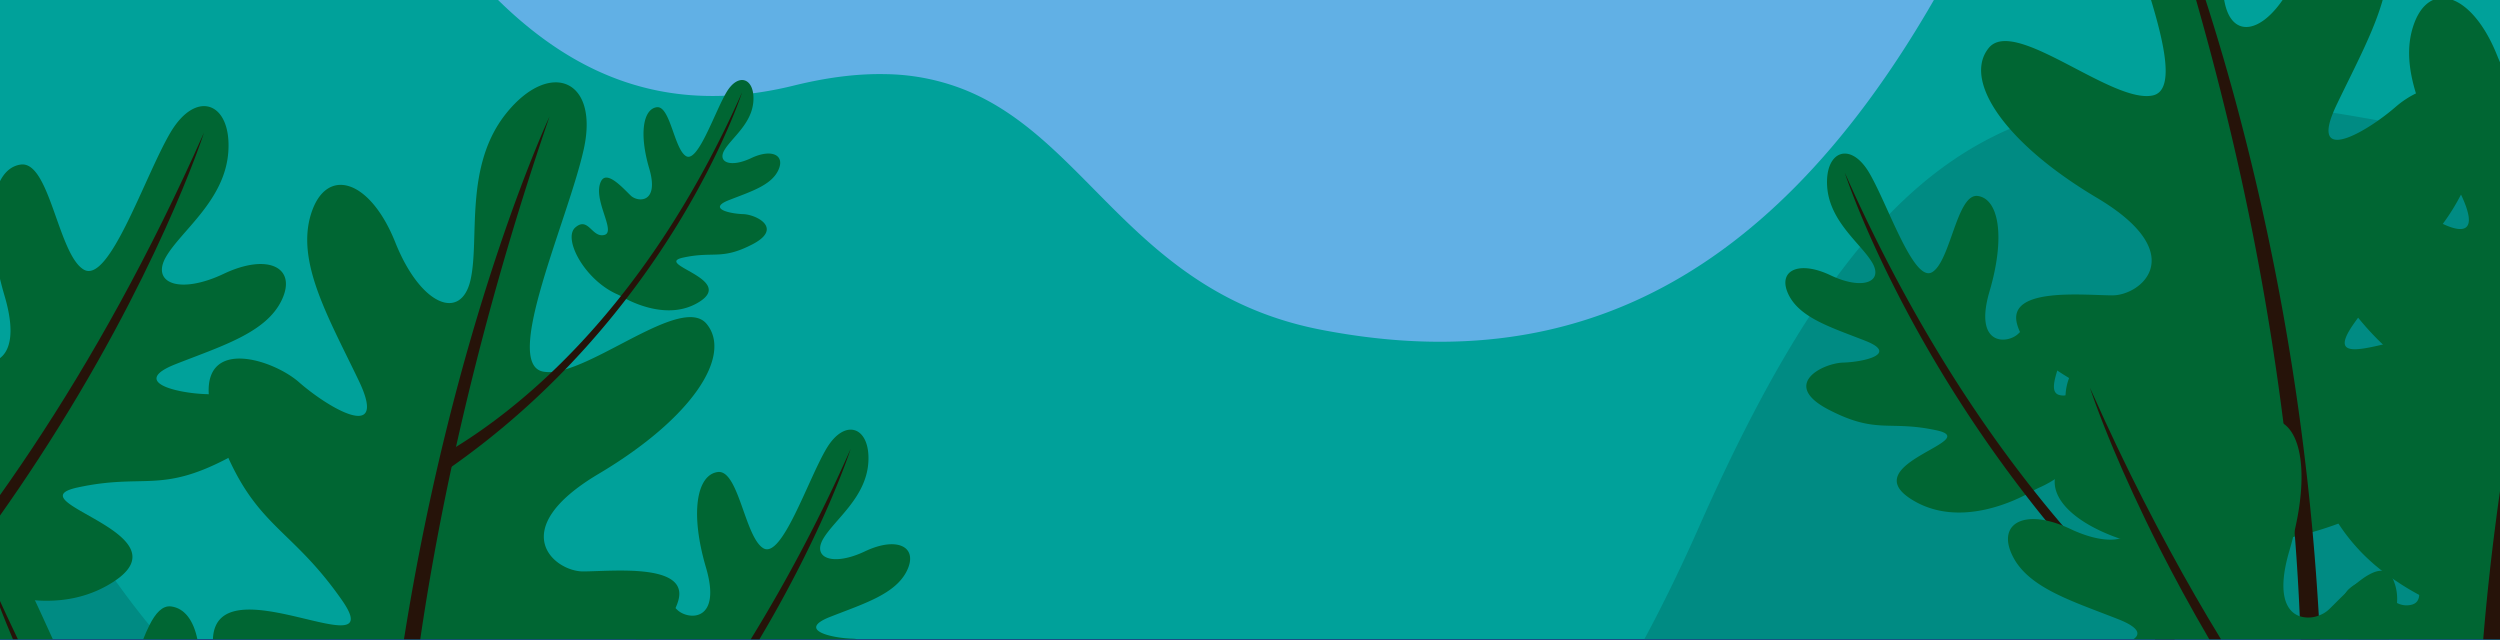 <svg xmlns="http://www.w3.org/2000/svg" xmlns:xlink="http://www.w3.org/1999/xlink" width="1437" height="368" viewBox="0 0 1437 368">
  <rect x="0" y="0" width="1437" height="368" fill="#808080" stroke="none"/>
  <defs>
    <clipPath id="clip-Web_1920_1">
      <rect width="1437" height="368"/>
    </clipPath>
  </defs>
  <g id="Web_1920_1" data-name="Web 1920 – 1" clip-path="url(#clip-Web_1920_1)">
    <rect width="1437" height="368" fill="#fff"/>
    <g id="Grupo_1" data-name="Grupo 1" transform="translate(-243 -129.45)">
      <g id="BACKGROUND">
        <rect id="Rectángulo_5509" data-name="Rectángulo 5509" width="1923.47" height="372.41" transform="translate(0 127.59)" fill="#61b0e5"/>
        <path id="Trazado_25137" data-name="Trazado 25137" d="M3.77,496.1h1920v5H3.77Z" fill="#233680" opacity="0.992" style="isolation: isolate"/>
      </g>
      <g id="OBJECTS">
        <g id="Grupo_27811" data-name="Grupo 27811">
          <path id="Trazado_56254" data-name="Trazado 56254" d="M609.84,501.1" fill="#00a19a"/>
          <path id="Trazado_56255" data-name="Trazado 56255" d="M1923.47,127.59V496.88H1754.04a155.173,155.173,0,0,1-41.8,0H3.77V127.59H527.42c36.13,36.12,78.37,59.05,132.04,56.89h.01q4.68-.195,9.48-.64h.01c.05,0,.09-.01.14-.01q3.36-.315,6.8-.77h.01a213.331,213.331,0,0,0,23.43-4.44c19.86-4.9,37.23-6.89,52.68-6.55a127.454,127.454,0,0,1,44.64,8.66c72.1,28.34,98.11,117.44,205.76,138.27,127.91,24.76,250.82-12.33,353.25-191.41h469.6c.2-.38.39-.76.58-1.14q.045.585.06,1.14Z" fill="#00a19a"/>
          <path id="Trazado_56256" data-name="Trazado 56256" d="M328.88,488.83c-6.72-8.17-13.24-16.77-19.59-25.69-15.51-21.73-30.08-45.4-44.33-69.68q-1.8-3.075-3.59-6.16c-9.6-16.46-19.06-33.15-28.59-49.64-6.46-11.19-12.95-22.28-19.53-33.16q-2.565-4.26-5.23-8.29c-26.97-41.12-59.63-65.37-91.23-79.42h-.01q-4.9-2.175-9.76-4.03A218.918,218.918,0,0,0,32.98,198.6a211.277,211.277,0,0,0-29.21,1.42V496.88H335.69C333.39,494.25,331.13,491.56,328.88,488.83Z" fill="#007c73" opacity="0.59"/>
          <path id="Trazado_56257" data-name="Trazado 56257" d="M1923.47,127.59V496.88H1754.04a155.173,155.173,0,0,1-41.8,0H1188.16q15.87-29.43,31.05-63.69c21.7-49.1,42.7-89.29,63.89-121.91q7.62-11.745,15.3-22.19,6.855-9.36,13.8-17.73c1.84-2.23,3.68-4.4,5.54-6.52.54-.63,1.08-1.25,1.63-1.86q4.785-5.4,9.62-10.37c21.95-22.57,44.73-38.49,69.23-49.11,36.1-15.66,75.95-19.82,122.4-16.78q3.6.24,7.26.53c17.72,1.42,36.4,3.83,56.18,6.99q12.345,1.98,25.28,4.33l.67.12q15.39,2.775,29.33,4.48,16.905,2.085,31.79,2.71c20.9.91,38.99-.23,54.75-3.05,2.24-.4,4.42-.83,6.56-1.3h.01a147.054,147.054,0,0,0,28.32-9.11,119.122,119.122,0,0,0,26.7-16.18c13.86-11.14,24.3-24.75,32.9-39.65,1.7-2.95,3.33-5.96,4.9-9,.2-.38.39-.76.58-1.14q.045.585.06,1.14Z" fill="#007c73" opacity="0.59"/>
        </g>
        <g id="Grupo_27830" data-name="Grupo 27830">
          <g id="Grupo_27815" data-name="Grupo 27815">
            <g id="Grupo_27812" data-name="Grupo 27812">
              <path id="Trazado_56258" data-name="Trazado 56258" d="M1595.82,315.72c-12.28,17.59-.59,15.86,16.86,11.76,26.55-6.24,66.44-17.96,55.48,24.63-6.12,23.76-20.45,41.3-36.78,54.13h-.01q-3.075,2.415-6.23,4.6a172.421,172.421,0,0,1-38.01,19.56c-5.56,2.07-10.62,3.66-14.85,4.87-3.73,1.06-6.82,1.82-9.05,2.32-.37.08-.74.17-1.11.26-.35.09-.69.18-1.03.27-2.14.56-4.25,1.24-6.34,1.95-20.77,7.11-43.76,8.31-64.59,5.61-1.93-.25-3.84-.54-5.73-.85a144.312,144.312,0,0,1-23.07-5.8c-22.94-7.91-38.56-20.76-37.25-34.12a2.273,2.273,0,0,1,.02-.26c1.39-12.21,7.32-15.36,14.66-16.17,1.22-.13,2.49-.19,3.78-.23,5-.12,10.36.26,15.24-.67a22.272,22.272,0,0,0,2.44-.6,16.2,16.2,0,0,0,9.29-6.93c4.55-7-2.48-13.1-13.54-19.75-3.34-2.01-7.05-4.08-10.92-6.23a2.137,2.137,0,0,0-.26-.14v-.01c-1.84-1.02-3.72-2.07-5.6-3.14-2.3-1.31-4.62-2.65-6.91-4.04s-4.58-2.83-6.79-4.32c-9.25-6.24-17.38-13.41-21.41-22.1a28.563,28.563,0,0,1-1.61-4.27c-6.29-21.73,37.95-16.89,54.64-16.82s45.3-23.91-8.82-56.06c-22.03-13.09-38.87-26.79-50.1-39.67-16.37-18.75-20.84-35.74-12.07-46.49,14.79-18.12,70.81,32.22,94.2,27.32,12.56-2.63,7.37-27.8-1.49-56.74h42.29c.22,1.42.47,2.79.77,4.11,4.4,19.38,20.62,17.12,34.36-4.11h56.79c-5.03,19.07-16.27,39.74-26.93,61.99-.8,1.67-1.49,3.23-2.08,4.66-9.77,23.99,9.61,15.95,25.95,4.45a128.209,128.209,0,0,0,10.52-8.24,54.311,54.311,0,0,1,11.16-7.31c19.16-9.65,47.15-12.26,39.44,22.74a95.789,95.789,0,0,1-3.41,11.63,191.673,191.673,0,0,1-10.14,23.76,119.629,119.629,0,0,1-10.46,16.86c-13.85,18.57-29.21,27.14-48.68,53.91C1597.58,313.23,1596.7,314.46,1595.82,315.72Z" fill="#063"/>
              <path id="Trazado_56259" data-name="Trazado 56259" d="M1576.56,496.88h-11.15q-.21-6.555-.51-13.21-.96-22.4-2.78-45.82c-.08-.99-.15-1.97-.24-2.97v-.01q-2.4-30.105-6.32-61.91a1572.02,1572.02,0,0,0-34.94-186.24q-7.23-29.055-15.84-59.13h5.41c5.69,17.6,11.7,37.55,17.69,59.66a1453.227,1453.227,0,0,1,44.4,248.02q2.13,23.49,3.57,47.99v.01Q1576.225,490.035,1576.56,496.88Z" fill="#261309"/>
            </g>
            <g id="Grupo_27813" data-name="Grupo 27813">
              <path id="Trazado_56260" data-name="Trazado 56260" d="M1843.93,397.27c-7.68,16.1-27.48,23.95-49.78,32.5-3.67,1.4-7.41,2.83-11.18,4.31-1.7.67-3.17,1.32-4.44,1.95-18.67,9.31,6.88,14.84,22.05,15.29a44.621,44.621,0,0,1,18.92,5.57c4.27,2.4,7.82,5.49,9.39,9.08a10.205,10.205,0,0,1-.61,9.41c-.01,0-.01.01-.01.02a21.194,21.194,0,0,1-4.12,5.1l-.02.02a54.516,54.516,0,0,1-11.97,8.03c-1.33.69-2.63,1.35-3.89,1.96l-.01.01a120.356,120.356,0,0,1-15.34,6.36h-38.88a155.173,155.173,0,0,1-41.8,0H1592.9c-4.49-10.82-5.44-20.54-1.72-26.46l.01-.01a11.233,11.233,0,0,1,2.26-2.65,20.72,20.72,0,0,1,3.39-2.43c10.39-5.89,15.56,6.44,23.95,10.69v.01a11.622,11.622,0,0,0,8.43,1c2.87-.72,4.14-2.71,4.37-5.61,1.06-12.62-17.38-42.55-8.45-60.58.02-.03.03-.07.05-.1,1.54-3.05,3.67-4.38,6.18-4.5h.01c9.35-.47,23.76,15.89,30.64,22.35a17.987,17.987,0,0,0,15.14,4.2c8.46-1.84,15.22-11.66,7.49-37.9-.48-1.64-.94-3.25-1.36-4.85-10.95-40.66-5.29-68.49,10.65-70.68a6.921,6.921,0,0,1,2.32.06c2.77.5,5.2,2.66,7.41,5.87,9.56,13.88,15.06,47.54,26.38,54.38,9.88,5.97,22.37-20.4,34.01-45.95v-.01c4.08-8.95,8.06-17.8,11.78-25.12l.01-.01c1.39-2.75,2.75-5.28,4.07-7.52,8.57-14.57,18.94-18.16,25.84-13.17,5.07,3.65,8.26,11.9,7.51,23.81-.99,15.72-9.33,28.08-18.02,38.58-6.86,8.29-13.95,15.41-17.81,22.09-8.74,15.13,7.75,21.83,33.18,9.78,1.13-.54,2.24-1.03,3.34-1.48,8.98-3.75,16.72-4.83,22.38-3.73C1845.51,378.72,1849.22,386.19,1843.93,397.27Z" fill="#063"/>
              <path id="Trazado_56261" data-name="Trazado 56261" d="M1799.26,301.02c-.45,1.39-6.35,19.36-19.23,48.51a992.523,992.523,0,0,1-79.9,145.08c-.5.75-1,1.51-1.5,2.27h-7.9q1.38-2.01,2.75-4.03h.01a1180.557,1180.557,0,0,0,83.62-144.39Q1788.36,325.54,1799.26,301.02Z" fill="#261309"/>
            </g>
            <g id="Grupo_27814" data-name="Grupo 27814">
              <path id="Trazado_56262" data-name="Trazado 56262" d="M1415.561,409.555a42.789,42.789,0,0,0-4.1,2.063c-8.1,4.726-42.256,22.51-70.094,4.643-31.809-20.422,42.129-33.559,14.69-39.476s-34.251,2.536-62.014-11.9-3.343-26.669,8.412-27.018,32.1-4.9,12.78-12.511-37.756-13.1-44.244-26.71,5.718-19.727,24.175-10.978,30.427,3.885,24.081-7.093-24.708-23.611-26-44.029,13.423-26.057,24.2-7.72,25.557,63.467,36.189,57.05,14.185-45.43,26.207-43.774,15.989,23.4,6.74,54.816,10.09,30.4,16.421,24.46,21.459-23.454,26.729-12.961c8.074,16.075-14.08,45.318-2.926,48.11s14.246-16.786,25.959-6.729C1464.189,359.594,1444.766,396.5,1415.561,409.555Z" fill="#063"/>
              <path id="Trazado_56263" data-name="Trazado 56263" d="M1493.02,496.88h-11.2a736.042,736.042,0,0,1-62.93-68.29q-6-7.38-11.62-14.68c-45.98-59.6-74.3-114.74-89.53-149.07-10-22.54-14.35-36.11-14.35-36.11q7.845,17.7,15.98,34.25c29.34,59.79,61.15,108.63,92.61,148.35q8.34,10.545,16.65,20.24A628.261,628.261,0,0,0,1493.02,496.88Z" fill="#261309"/>
            </g>
          </g>
          <g id="Grupo_27819" data-name="Grupo 27819">
            <g id="Grupo_27816" data-name="Grupo 27816">
              <path id="Trazado_56264" data-name="Trazado 56264" d="M229.15,256.79a94.931,94.931,0,0,1-21.13,39.42,118.036,118.036,0,0,1-15.63,14.7.037.037,0,0,0-.03.01c-2.04,1.61-4.12,3.14-6.22,4.6-19.15,13.34-39.88,20.74-52.86,24.44-3.73,1.06-6.82,1.82-9.05,2.32-.37.08-.74.17-1.11.26-2.49.61-4.94,1.38-7.37,2.21-39.25,13.44-86.4,5.77-111.98-9.48V292.94c9.62-.23,20.56,1.35,26.77-8.2,4.55-7-2.48-13.1-13.54-19.75-4-2.41-8.53-4.89-13.23-7.52V203.51c5.58.14,10.65.39,14.37.4a25.405,25.405,0,0,0,14.84-5.31c11.41-8.79,15.21-27.66-23.66-50.75q-2.835-1.68-5.55-3.38V127.59H226.71c-19.64,51.28-39.95,49.89-69.89,92.81C125.85,264.78,247.32,186.22,229.15,256.79Z" fill="#063"/>
              <path id="Trazado_56265" data-name="Trazado 56265" d="M138.97,496.88H126.06q.54-12.975.82-26.42.165-7.65.23-15.45c.28-35.22-.9-72.73-3.99-112.47-3.18-40.93-8.39-84.22-16.1-129.78q-6.975-41.34-16.81-85.17h7.85c6.62,27.24,13.02,57.08,18.72,89.2h.01c6.73,38.01,12.49,79.22,16.49,123.17A1434.449,1434.449,0,0,1,138.97,496.88Z" fill="#261309"/>
            </g>
            <g id="Grupo_27817" data-name="Grupo 27817">
              <path id="Trazado_56266" data-name="Trazado 56266" d="M205.725,454.787a58.254,58.254,0,0,1,5.651,2.837c11.165,6.514,58.222,31.019,96.579,6.4,43.832-28.138-58.05-46.246-20.24-54.4s47.2,3.493,85.448-16.4S377.771,356.48,361.576,356s-44.24-6.751-17.612-17.243,52.024-18.052,60.967-36.806-7.878-27.18-33.313-15.124-41.924,5.353-33.184-9.772,34.046-32.534,35.827-60.672-18.493-35.9-33.348-10.636S305.694,293.2,291.048,284.36s-19.551-62.6-36.114-60.319-22.032,32.252-9.285,75.534-13.908,41.892-22.631,33.7-29.566-32.315-36.83-17.856c-11.126,22.15,19.4,62.446,4.033,66.293s-19.631-23.131-35.772-9.276C138.719,385.944,165.481,436.8,205.725,454.787Z" fill="#063"/>
              <path id="Trazado_56267" data-name="Trazado 56267" d="M360.27,205.65c-.6,1.87-27.13,83.3-95.31,187.81-14.09,21.62-29.98,44.22-47.79,67.32q-13.785,17.88-29.15,36.1H177.47q16.485-18.63,33.19-39.66c16.91-21.35,33.89-44.6,50.71-69.92C295.65,335.73,329.26,275.6,360.27,205.65Z" fill="#261309"/>
            </g>
            <g id="Grupo_27818" data-name="Grupo 27818">
              <path id="Trazado_56268" data-name="Trazado 56268" d="M17,264.99c-.68,7.86-5.54,18.19-13.23,27.69V252.67c2.74-1.6,5.82-1.78,10,1.81C16.41,256.74,17.4,260.45,17,264.99Z" fill="#063"/>
              <path id="Trazado_56269" data-name="Trazado 56269" d="M133.26,458.59a51.874,51.874,0,0,0-2.6,14.49q-1.905-1.3-3.78-2.62A715.707,715.707,0,0,1,3.77,361.26v-8.99c47.54,52.15,92.06,84.18,123.34,102.74Q130.275,456.9,133.26,458.59Z" fill="#261309"/>
            </g>
          </g>
          <g id="Grupo_27824" data-name="Grupo 27824">
            <g id="Grupo_27820" data-name="Grupo 27820">
              <path id="Trazado_56270" data-name="Trazado 56270" d="M615.71,496.88c6.74-5.22,12.4-11.09,15.55-17.88a28.564,28.564,0,0,0,1.61-4.27c6.29-21.72-37.95-16.89-54.64-16.82s-45.3-23.91,8.82-56.06,76.96-68.04,62.17-86.16c-12.51-15.32-54.49,18.3-81.29,26.09h-.01a37.271,37.271,0,0,1-7.69,1.5s-.01.01-.01,0a18.742,18.742,0,0,1-5.2-.27c-23.38-4.9,14.79-87.96,23.56-127.97s-19.35-51.39-44.23-20.9-15.49,72.43-20.9,96.24-28.65,14.95-43.24-21.62-39.81-43.97-48.45-16.26,10.17,59.66,27.47,95.77-17.35,15.81-34.38.86c-14.61-12.81-53.78-25.53-51.85,6.95.32,5.39,1.78,12.03,4.66,20.12,2.19,6.13,4.38,11.57,6.6,16.44,18.25,40.28,37.67,42.18,65.29,81.77,28.56,40.91-72.49-22.69-74.16,22.47H615.71Z" fill="#063"/>
              <path id="Trazado_56271" data-name="Trazado 56271" d="M484.57,496.88h-9.36c28.91-182.05,82.51-297.95,83.65-300.4a1776.871,1776.871,0,0,0-53.75,189.85v.01c-.86,3.8-1.68,7.59-2.5,11.37Q491.57,449.025,484.57,496.88Z" fill="#261309"/>
            </g>
            <g id="Grupo_27821" data-name="Grupo 27821">
              <path id="Trazado_56272" data-name="Trazado 56272" d="M263.07,474.5c3.31,6.96,6.77,14.72,10.29,22.38H231.23c-4.83-7.71-8.48-16.41-9.12-26.49a50.114,50.114,0,0,1,.04-7.17v-.01c1.84-22.1,19.8-26.43,33.31-3.46C257.87,463.85,260.42,468.92,263.07,474.5Z" fill="#063"/>
              <path id="Trazado_56273" data-name="Trazado 56273" d="M356.45,496.88H325.33c1.14-2.89,2.31-5.62,3.55-8.05,3.5-6.92,7.48-11.49,12.56-10.79C348.95,479.07,354.17,485.8,356.45,496.88Z" fill="#063"/>
              <path id="Trazado_56274" data-name="Trazado 56274" d="M240.87,470.29q6.135,13.545,12.41,26.59h-2.84c-4.84-11.44-8.37-20.57-10.72-26.93-2.34-6.34-3.51-9.92-3.63-10.3Q238.475,465.005,240.87,470.29Z" fill="#261309"/>
            </g>
            <g id="Grupo_27822" data-name="Grupo 27822">
              <path id="Trazado_56275" data-name="Trazado 56275" d="M608.5,496.88c-3.2-9.82-7.01-21.53-2.87-29.78,4.99-9.92,18.79,5.21,25.63,11.9.39.38.76.74,1.1,1.06,6.33,5.94,25.67,6.95,16.42-24.46s-5.28-53.16,6.74-54.82,15.58,37.36,26.21,43.78,25.41-38.72,36.19-57.05,25.5-12.7,24.2,7.72-19.66,33.05-26,44.03,5.63,15.84,24.09,7.09,30.66-2.63,24.17,10.98-24.92,19.1-44.25,26.71,1.03,12.17,12.79,12.51a22.967,22.967,0,0,1,3.15.33H608.5Z" fill="#063"/>
              <path id="Trazado_56276" data-name="Trazado 56276" d="M731.97,387.44c-.46,1.42-15.37,47.08-52.43,109.44h-5A905.276,905.276,0,0,0,731.97,387.44Z" fill="#261309"/>
            </g>
            <g id="Grupo_27823" data-name="Grupo 27823">
              <path id="Trazado_56277" data-name="Trazado 56277" d="M597.586,298.52a26.6,26.6,0,0,1,2.63,1.322c5.2,3.032,27.109,14.441,44.967,2.979,20.409-13.1-27.028-21.53-9.424-25.328s21.974,1.627,39.785-7.634,2.145-17.108-5.4-17.334-20.6-3.144-8.2-8.024,24.222-8.408,28.386-17.139-3.668-12.653-15.51-7.044-19.52,2.5-15.449-4.545,15.849-15.151,16.68-28.252-8.611-16.713-15.527-4.951-16.4,40.72-23.217,36.6-9.1-29.142-16.814-28.082-10.258,15.016-4.324,35.167-6.475,19.505-10.536,15.692-13.765-15.046-17.148-8.313c-5.178,10.312,9.035,29.073,1.879,30.865s-9.14-10.771-16.656-4.32C566.388,266.467,578.849,290.146,597.586,298.52Z" fill="#063"/>
              <path id="Trazado_56278" data-name="Trazado 56278" d="M497.053,391.124c38.761-22.086,115.183-79.331,172.493-208.614,0,0-41.293,128.756-170.819,217.909A33.509,33.509,0,0,0,497.053,391.124Z" fill="#261309"/>
            </g>
          </g>
          <g id="Grupo_27829" data-name="Grupo 27829">
            <g id="Grupo_27825" data-name="Grupo 27825">
              <path id="Trazado_56279" data-name="Trazado 56279" d="M1841.04,367.34a28.576,28.576,0,0,1-1.61,4.27,34.45,34.45,0,0,1-3.09,5.33c-4.45,6.36-11.04,11.86-18.33,16.77-4.41,2.98-9.09,5.75-13.69,8.36-5.95,3.38-11.78,6.51-16.79,9.52v.01c-11.05,6.65-18.08,12.74-13.53,19.74a16.415,16.415,0,0,0,4.53,4.69c6.31,4.31,14.8,3.32,22.44,3.51,9.01.24,16.82,2.14,18.45,16.4a2.449,2.449,0,0,1,.02.27c.03.23.05.45.06.68.98,18.08-28.82,35.07-65.46,39.99a155.173,155.173,0,0,1-41.8,0c-4.07-.57-8.12-1.32-12.11-2.27-2.23-.52-4.45-1.1-6.64-1.76h-.01q-2.37-.69-4.69-1.49c-2.43-.83-4.88-1.6-7.37-2.22-.37-.09-.74-.18-1.11-.26-2.23-.5-5.32-1.26-9.05-2.32a191.449,191.449,0,0,1-37.67-15.14,153.179,153.179,0,0,1-15.2-9.3c-2.09-1.46-4.17-2.99-6.21-4.59h-.01a110.232,110.232,0,0,1-25.04-27.13,93.422,93.422,0,0,1-11.74-27c-18.17-70.57,103.3,7.99,72.33-36.39-13.33-19.1-24.74-29.43-35.04-39.53a162.368,162.368,0,0,1-14.24-15.44c-7.9-9.97-15.29-22.7-22.61-43.24-20.28-56.81,30.16-42,47.18-27.06,6.72,5.89,16.18,12.63,24.11,16.39,12.11,5.76,20.65,4.63,10.46-16.86-.05-.13-.12-.26-.18-.39-6.28-13.12-12.77-25.69-18.06-37.71a182.614,182.614,0,0,1-7.65-20.03c-4.12-13.45-5.47-26.13-1.76-38.03,8.64-27.72,33.86-20.32,48.45,16.26s37.83,45.44,43.24,21.62c3.21-14.14,1.21-34.67,4.26-55.4h55.41c-6.21,20.15-15.03,44.4-20.52,64.83-6.15,22.89-8.12,40.99,2.42,43.2a18.744,18.744,0,0,0,5.2.27,37.354,37.354,0,0,0,7.7-1.5c26.81-7.79,68.8-41.41,81.3-26.09,13.79,16.9-5.14,49.23-51.63,79.59q-5.055,3.315-10.54,6.57a110.38,110.38,0,0,0-19.37,14.12l-.01.01c-10.31,9.74-13.08,18.31-11.78,25.12v.01c1.34,6.96,6.93,12.08,13.05,14.74a25.707,25.707,0,0,0,2.92,1.07,21.879,21.879,0,0,0,6.37.99c2.44-.01,5.47-.12,8.85-.24C1814.95,349.6,1846.41,348.79,1841.04,367.34Z" fill="#063"/>
              <path id="Trazado_56280" data-name="Trazado 56280" d="M1754.31,127.59q-12.03,37.71-21.86,73.94h-.01q-10.785,39.615-19.16,77.41v.01q-1.29,5.715-2.5,11.37-3.81,17.7-7.11,34.97a1476.052,1476.052,0,0,0-22.25,163.85q-.3,3.885-.57,7.74h-10.48q.42-5.19.89-10.32,2.52-27.63,5.9-53.77,2.8-21.93,6.13-42.75c3.93-24.81,8.32-48.39,12.97-70.62,9.33-44.6,19.73-83.78,29.62-116.59,9.36-31.06,18.27-56.42,25.39-75.24Z" fill="#261309"/>
            </g>
            <g id="Grupo_27826" data-name="Grupo 27826">
              <path id="Trazado_56281" data-name="Trazado 56281" d="M1620.79,476.02v.01c-.35,6.74-2.27,13.97-4.4,20.85H1469.3c4.18-2.88,3.32-6.76-8.73-11.51-26.62-10.49-52.02-18.05-60.96-36.81-7.17-15.02,2.2-23.42,19.28-19.97a56.636,56.636,0,0,1,9.74,2.98q2.1.84,4.29,1.87c12.08,5.72,22.14,7.22,28.44,5.59,6.97-1.8,9.33-7.42,4.74-15.36-5.42-9.38-17.19-19.63-25.79-32.76-.52-.8-1.03-1.61-1.52-2.43-4.53-7.46-7.9-15.85-8.51-25.49a50.886,50.886,0,0,1-.02-6.29,32.574,32.574,0,0,1,2.05-9.96c5.39-13.71,19.94-13.73,31.32,5.62,14.85,25.26,35.22,87.45,49.86,78.61s19.55-62.6,36.12-60.32a13.612,13.612,0,0,1,5.95,2.31c10.52,7.26,13.75,30.16,6.32,61.91v.01c-.25,1.07-.51,2.15-.79,3.24q-.99,3.945-2.2,8.06c-7.27,24.69-1.72,34.85,6.01,37.49a16.59,16.59,0,0,0,10.95-.4v-.01a16.587,16.587,0,0,0,5.67-3.37c2.45-2.31,5.86-5.86,9.66-9.47l.01-.01c1.82-1.73,3.72-3.47,5.65-5.08,5.35-4.48,10.91-8.03,15.33-7.8h.01c2.5.11,4.64,1.45,6.17,4.5a.355.355,0,0,1,.04.09A27.629,27.629,0,0,1,1620.79,476.02Z" fill="#063"/>
              <path id="Trazado_56282" data-name="Trazado 56282" d="M1490.16,445.68q14.52,26.775,29.45,51.2h-6.74c-10.9-18.64-20.34-36.13-28.44-52.05-11.48-22.62-20.25-42.08-26.62-57.25-2.2-5.24-4.11-9.97-5.75-14.14-3.88-9.85-6.23-16.56-7.24-19.51v-.01c-.32-.96-.51-1.52-.55-1.66.27.6.54,1.21.81,1.81q3.9,8.79,7.88,17.37,3.615,7.86,7.29,15.54Q1474.905,417.67,1490.16,445.68Z" fill="#261309"/>
            </g>
            <g id="Grupo_27827" data-name="Grupo 27827">
              <path id="Trazado_56283" data-name="Trazado 56283" d="M1923.47,315.69V284.92c-10.47,20.33-23.78,58.16-33.57,52.25-10.63-6.42-14.18-45.44-26.21-43.78s-15.99,23.41-6.74,54.82-10.09,30.4-16.42,24.46c-.34-.32-.71-.68-1.1-1.06-6.84-6.7-20.64-21.83-25.63-11.9-2.95,5.87-1.86,13.5.16,20.96,1.24,4.56,2.82,9.05,4.05,13.04,2.26,7.34,3.31,12.96-1.28,14.11-5.39,1.35-8.9-2.53-12.41-5.75-3.75-3.46-7.5-6.18-13.55-.98-2.64,2.26-3.63,5.97-3.24,10.5v.01c.46,5.28,2.8,11.66,6.62,18.17a78.178,78.178,0,0,0,6.82,9.77,79.846,79.846,0,0,0,18.47,16.67,65.311,65.311,0,0,0,8.54,4.64c1.22.54,2.42,1.12,3.58,1.77.18.09.35.19.52.29,1.01.59,2.43,1.38,4.19,2.29,12.34,6.32,41.55,17.99,65.9,2.35,31.81-20.42-42.12-33.56-14.69-39.47,16.41-3.54,25.44-1.94,35.99-3.17V385.84c-3.62-1.7-4.74-4.03,0-6.89V340.32c-1.15-1.7-1.23-4.03,0-6.84V315.69Z" fill="#063"/>
              <path id="Trazado_56284" data-name="Trazado 56284" d="M1923.47,315.69c-29.14,59.14-60.7,107.53-91.91,146.93-.89,1.13-1.78,2.24-2.67,3.35q-10.35,12.915-20.62,24.54l-.01.01q-2.835,3.225-5.68,6.36h7.85q7.065-8.205,13.7-16.36l.02-.02c1.38-1.7,2.76-3.41,4.12-5.1,0-.01,0-.02.01-.02q4.08-5.115,7.99-10.18a741.206,741.206,0,0,0,87.2-143.88Z" fill="#261309"/>
            </g>
            <g id="Grupo_27828" data-name="Grupo 27828">
              <path id="Trazado_56285" data-name="Trazado 56285" d="M1796.11,127.59c-3.47,10.52,9.29,27.8,2.43,29.52-7.16,1.78-9.14-10.77-16.66-4.32-4.46,3.83-1.58,14.11,5.59,23.45a49.085,49.085,0,0,0,18.29,14.89c.77.35,1.54.71,2.29,1.13.11.06.23.12.34.19.65.38,1.56.89,2.69,1.47,7.92,4.06,26.64,11.54,42.27,1.51,20.41-13.1-27.03-21.53-9.42-25.33s21.97,1.63,39.78-7.63,2.15-17.11-5.39-17.34-20.6-3.14-8.2-8.02c7.99-3.16,15.75-5.74,21.37-9.52h-65.58c.17,6.15-2.53,8.59-5.54,9a8.432,8.432,0,0,1-6.56-2.04c-1.74-1.63-4.5-4.6-7.36-6.96Z" fill="#063"/>
              <path id="Trazado_56286" data-name="Trazado 56286" d="M1854.12,127.59a485.851,485.851,0,0,1-43.04,66.33,478.815,478.815,0,0,1-34.99,40.47,456.648,456.648,0,0,1-65.31,55.93c-1.28.91-2.58,1.81-3.88,2.71a33.62,33.62,0,0,0-1.68-9.3q3.8-2.16,8.06-4.78v-.01a337.349,337.349,0,0,0,55.11-43.05,421,421,0,0,0,39.66-43.63,504.1,504.1,0,0,0,43.33-64.67Z" fill="#261309"/>
            </g>
          </g>
        </g>
      </g>
    </g>
  </g>
</svg>
